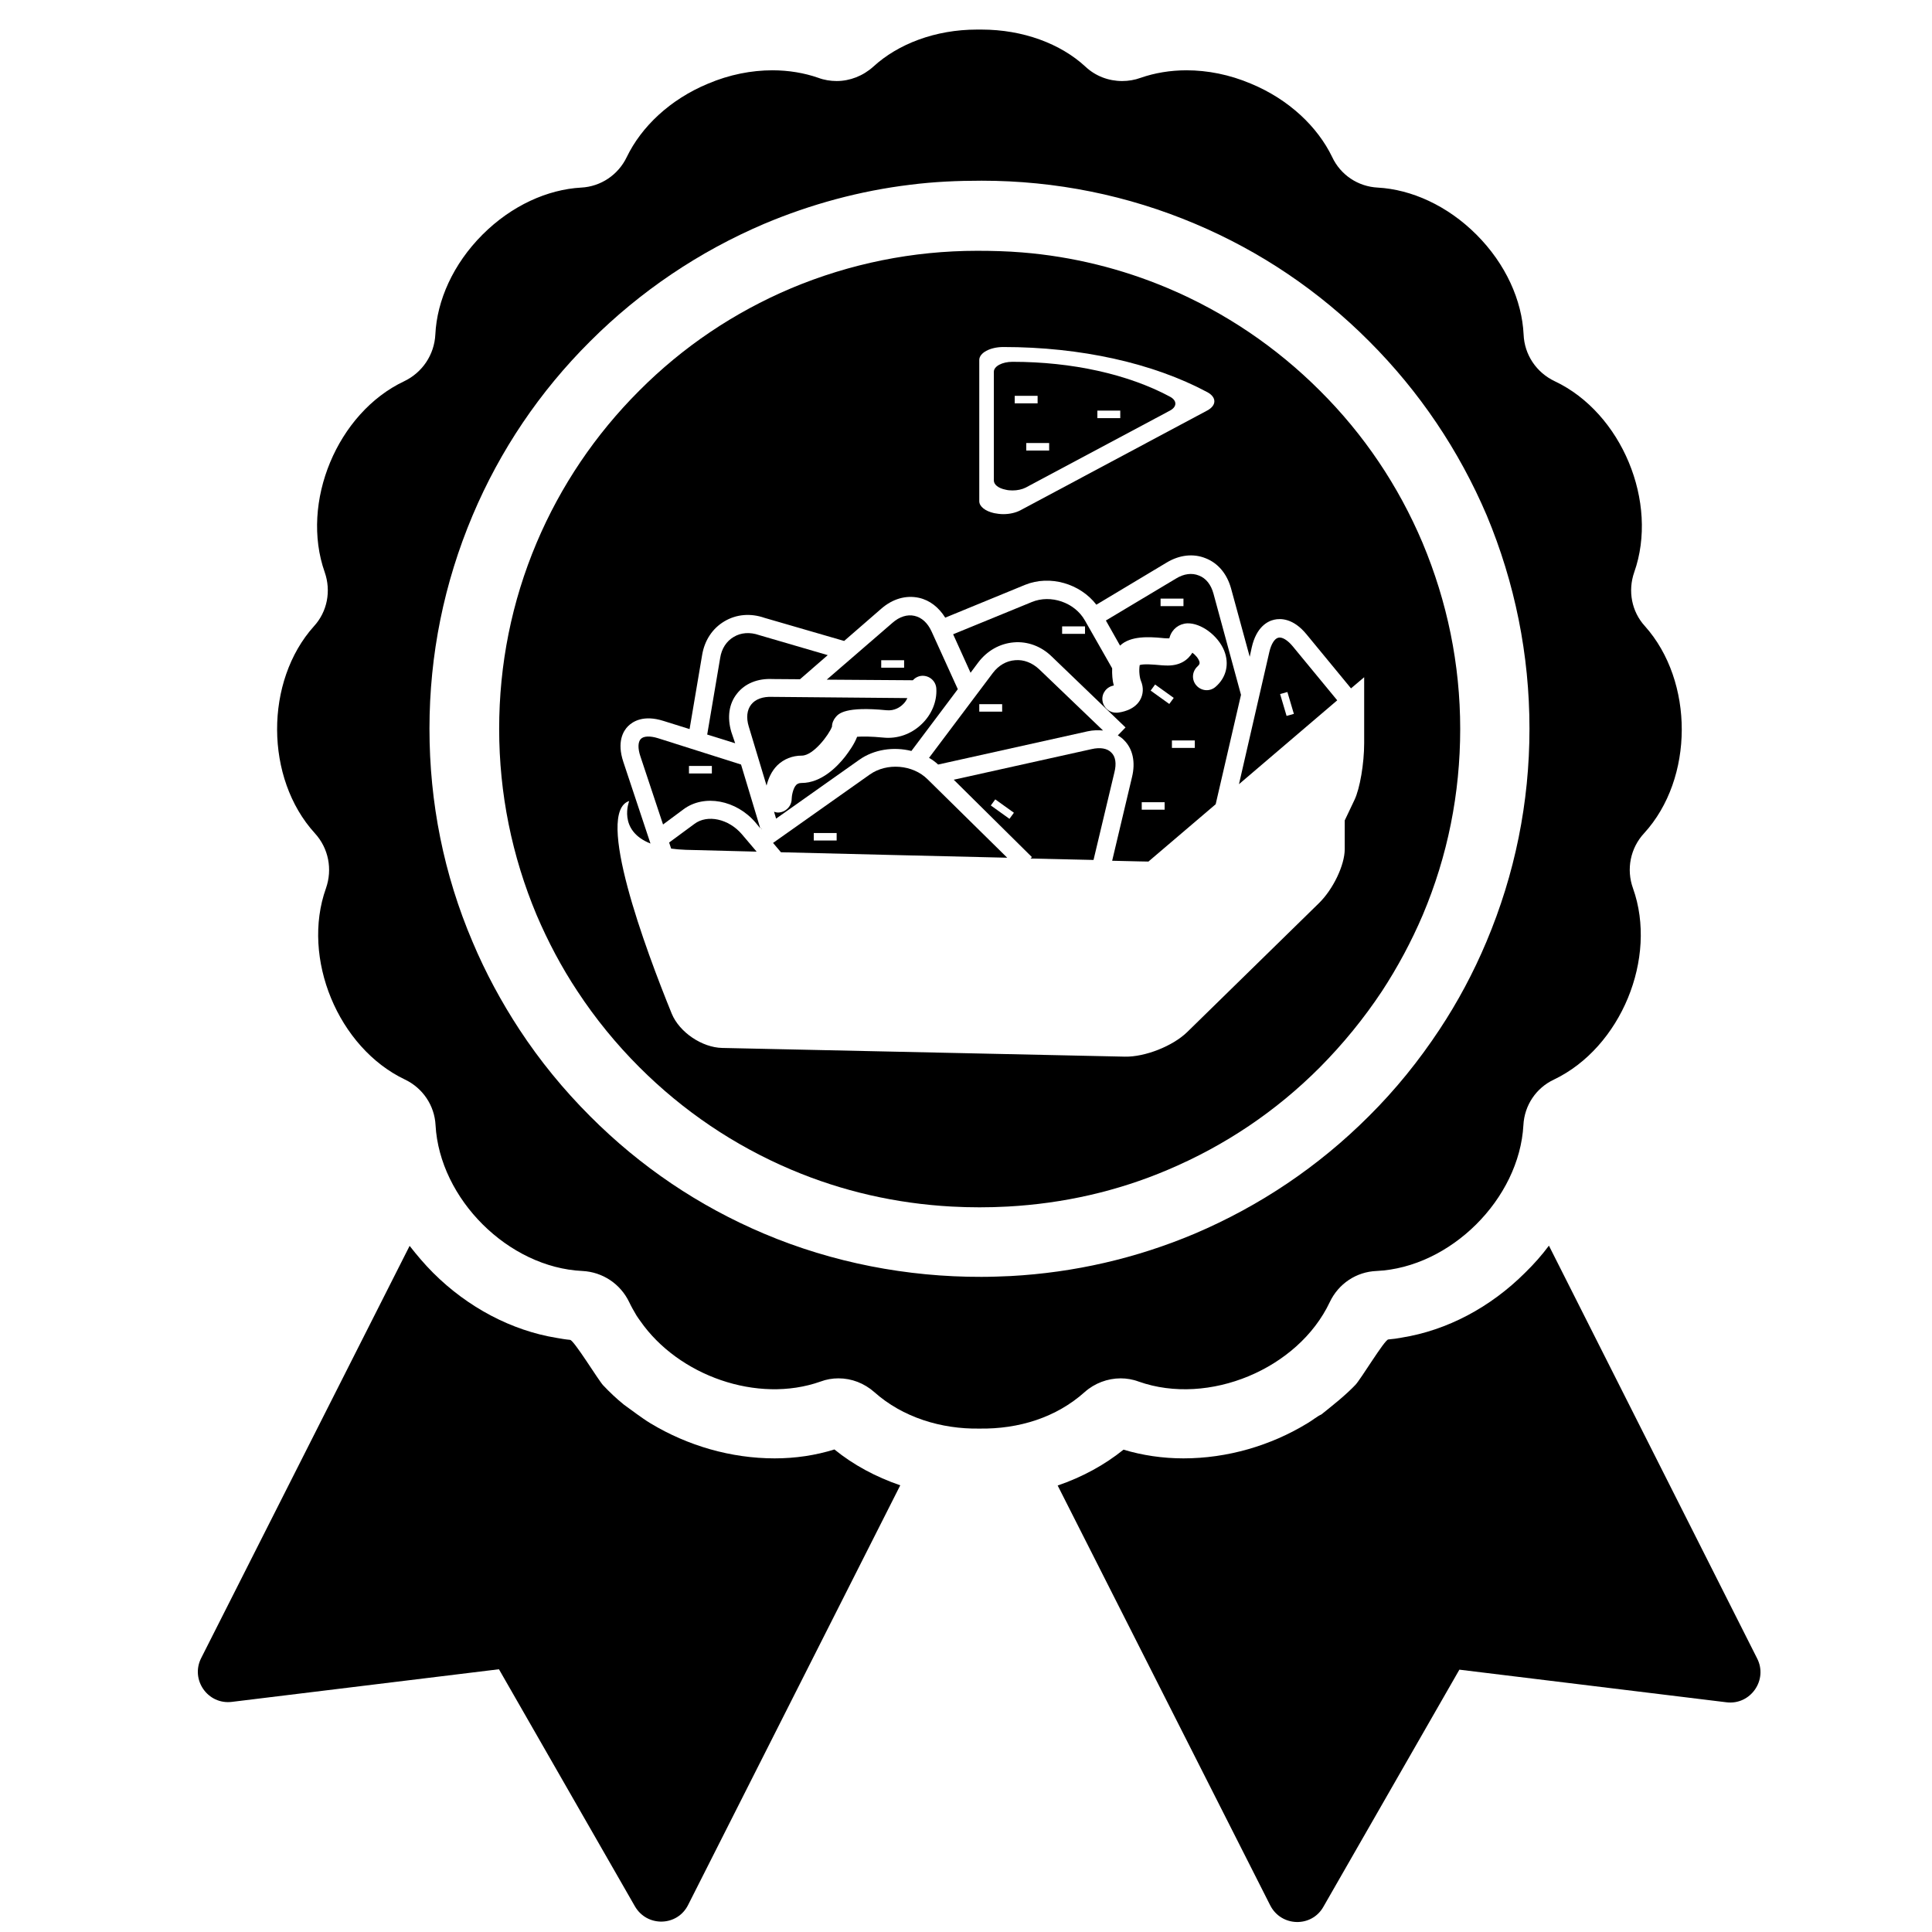 <?xml version="1.0" encoding="utf-8"?>
<!-- Generator: Adobe Illustrator 19.0.0, SVG Export Plug-In . SVG Version: 6.00 Build 0)  -->
<svg version="1.1" id="Capa_1" xmlns="http://www.w3.org/2000/svg" xmlns:xlink="http://www.w3.org/1999/xlink" x="0px" y="0px"
	 viewBox="171 -80.7 953.7 953.7" style="enable-background:new 171 -80.7 953.7 953.7;" xml:space="preserve">
<g>
	<path d="M553.4,639.2c-21.5,0-42.9-6.2-61.3-17.3c-4.6-2.8-9-6.3-13.1-9.2c-3.6-2.9-7.1-6.2-10.3-9.6c-2.4-2.6-14.4-22.3-16.3-22.4
		c-2.3-0.2-4.5-0.6-6.8-1c-22-3.6-43.7-15-60.8-32.1c-4.2-4.2-8-8.7-11.6-13.3L270.3,737.8c-5.4,10.7,3.3,23.1,15.2,21.6l131.8-16.1
		l67.1,117c6,10.4,21,10,26.3-0.7l104.7-207.1c-12-4.1-23.2-10.1-32.5-17.7C573.6,637.7,563.7,639.2,553.4,639.2z"/>
	<path d="M935.6,534.2c-3.5,4.7-7.4,9.1-11.7,13.3c-17.1,17.1-38.5,28.5-61,32.1c-2,0.4-4.3,0.7-6.6,0.9
		c-1.9,0.2-13.7,19.9-16.3,22.5c-5.1,5.3-10.6,9.6-16.7,14.5c-2.2,1-4.4,2.9-6.8,4.3c-18.3,11.2-39.8,17.4-61.3,17.4
		c-10.3,0-20.3-1.5-29.6-4.3c-9.4,7.6-20.5,13.6-32.5,17.7L798,859.8c5.4,10.7,20.5,11.1,26.3,0.7l67.1-117l131.8,16.1
		c11.9,1.5,20.6-11,15.2-21.6L935.6,534.2z"/>
	<path d="M724.2,599.7c2.9,0,6,0.5,8.9,1.6c34.5,12.2,78.7-6.2,94.3-39.2c4.3-9.1,13.1-15,23.1-15.4c36.5-1.7,70.5-35.6,72.5-72
		c0.5-9.8,6.3-18.4,15.1-22.5c33-15.8,51.3-60,39-94.4c-3.4-9.4-1.3-19.9,5.5-27.2c24.7-27,24.7-75,0.4-102.2
		c-6.6-7.2-8.5-17.4-5.3-26.6c12.2-34.5-6.2-78.7-39.2-94.3c-9.1-4.3-15-13.1-15.4-23.1c-0.8-16.7-8.7-34.7-23.3-49.3
		c-14.4-14.4-32.2-22.3-48.7-23.2c-9.8-0.5-18.4-6.3-22.5-15.1c-7.2-14.9-21.3-28.4-40.1-36.2C777.9-43.9,767-46,756.7-46
		c-8,0-15.7,1.3-22.6,3.7c-3,1.1-6.1,1.6-9.2,1.6c-6.6,0-13.1-2.4-18.1-7.1c-12.2-11.3-30.8-18.3-51.3-18.3c-0.7,0-1.5,0-2.2,0
		c-20.6,0-39,7.1-51.2,18.3c-5.1,4.6-11.6,7.1-18.1,7.1c-3,0-6.2-0.5-9.1-1.6c-6.9-2.4-14.6-3.7-22.6-3.7c-10.3,0-21.2,2.1-31.8,6.6
		c-18.8,7.8-32.9,21.3-40.1,36.2c-4.2,8.8-12.8,14.6-22.5,15.1c-16.5,0.9-34.3,8.8-48.7,23.2c-14.6,14.6-22.5,32.6-23.3,49.3
		c-0.5,10-6.4,18.8-15.4,23.1c-33,15.6-51.4,59.8-39.2,94.3c3.2,9.2,1.3,19.4-5.3,26.6c-24.4,27.1-24.3,75.1,0.4,102.2
		c6.8,7.4,8.8,17.8,5.5,27.2c-12.3,34.4,6,78.7,39,94.4c8.8,4.2,14.6,12.8,15.1,22.5c2,36.4,35.9,70.3,72.5,72
		c10,0.5,18.8,6.4,23.1,15.4c1.1,2.3,2.3,4.4,3.6,6.6c0.6,0.9,1.2,1.8,1.8,2.6c18.8,27.1,57.9,41,89,30c2.9-1.1,5.9-1.6,8.9-1.6
		c6.5,0,12.7,2.4,17.7,6.8c14,12.5,33.1,18.3,51.8,18c19.6,0.3,38-5.5,52-18C711.3,602.1,717.8,599.7,724.2,599.7z M655.5,549.6
		c-36.7,0.1-73.5-7-107.3-21.3c-32.2-13.6-61.1-33.1-85.9-58c-13.1-13.1-24.8-27.4-34.9-42.8c-8.9-13.6-16.7-28-23.1-43.2
		C390.1,351,383,315.6,383,279c0-36.5,7.2-71.9,21.3-105.3c13.6-32.2,33.1-61.1,58-85.9c24.8-24.8,53.8-44.3,85.9-58
		c23-9.7,47.3-16.3,72.1-19.3c11.8-1.5,23.4-2,35.3-2c36.5,0,72.1,7.2,105.4,21.3c32.2,13.6,61.1,33.1,85.9,58
		c24.8,24.8,44.3,53.8,58,85.9C918.8,207,926,242.5,926,279s-7.2,71.9-21.3,105.3c-6.4,15.2-14.1,29.6-23.1,43.2
		c-10.1,15.3-21.7,29.7-34.9,42.8c-24.8,24.8-53.8,44.3-86,58c-28.9,12.2-59.5,19.2-90.8,20.9C665.2,549.4,660.4,549.6,655.5,549.6z
		"/>
</g>
<g>
	<path d="M566.8,292.3c5.7,0,13.4-10.3,14.9-14.3c0-1.7,0.7-3.4,1.9-4.8c1.4-1.6,4.7-5.3,25-3.3c4,0.4,6.8-1.6,8.1-2.9
		c1-0.9,1.7-2,2.2-3.1l-66.7-0.6c-4.6-0.2-8.3,1.1-10.4,3.8c-2.1,2.7-2.5,6.5-1.2,10.8l8.8,29.2c0.8-3.2,2.3-7,5.3-10
		C557.9,294,562.1,292.3,566.8,292.3z"/>
	<path d="M707.9,280.3c2.7-0.6,5.2-0.6,7.6-0.4L684,249.7c-3.4-3.2-7.6-4.9-11.9-4.5c-4.3,0.3-8.2,2.6-11,6.3l-31.5,41.9
		c1.6,0.9,3.1,2,4.5,3.3L707.9,280.3z M654.4,266.9h11.3v3.7h-11.3V266.9z"/>
	<path d="M719.6,290.8c-2-2.1-5.5-2.7-9.8-1.7l-68,15.1l38.6,38.2l-0.7,0.7c11.7,0.3,22.2,0.5,31.1,0.7l10.3-43.2
		C722.2,296.3,721.7,292.8,719.6,290.8z M669.3,323.5l-9.2-6.6l2.2-3l9.2,6.6L669.3,323.5z"/>
	<polygon points="546.8,328.6 547.2,328.3 546.7,328.5 	"/>
	<path d="M532,280.6c-2.1-7.2-1.2-13.9,2.8-18.9c3.9-5,10.2-7.6,17.7-7.2l13.4,0.1l13.7-11.9l-33.9-9.9c-4.6-1.6-9-1.2-12.5,0.9
		c-3.6,2.1-6,5.8-6.7,10.4l-6.4,37.8l13.8,4.3L532,280.6z"/>
	<path d="M513.8,326l-12.5,9.2l1,3c2.2,0.3,4.6,0.5,7.2,0.6c7,0.2,19.4,0.5,35,0.9l-7.3-8.6C530.7,323.5,520.2,321.2,513.8,326z"/>
	<path d="M495.8,283.7c-3.9-1.2-7.1-1.1-8.5,0.4s-1.5,4.6-0.2,8.5l11.2,33.7l10.1-7.5c10.2-7.6,26.1-4.6,35.6,6.6l2.3,2.8l-9.5-31.5
		L495.8,283.7z M522.4,301.1h-11.3v-3.7h11.3V301.1z"/>
	<path d="M600.4,301.6l-47.8,33.8l3.9,4.6c33.1,0.8,75.9,1.9,111.7,2.7L628.9,304C621.6,296.7,608.8,295.7,600.4,301.6z M584,334.2
		h-11.3v-3.7H584V334.2z"/>
	<path d="M802,234.1c-1.8,0.4-3.5,3.1-4.4,7l-15,65.3l48.5-41.4l-22-26.7C806.6,235.3,803.9,233.6,802,234.1z M806.1,272.7
		l-3.2-10.8l3.6-1l3.2,10.8L806.1,272.7z"/>
	<path d="M667.3,161c1.1,0.3,2.3,0.4,3.5,0.4c2.4,0,4.7-0.5,6.5-1.4l71.2-38c3.6-1.9,3.6-5,0-6.9c-20.7-11.1-48.3-17.2-77.7-17.2
		c-5.1,0-9.2,2.2-9.2,4.9v53.7C661.6,158.5,663.8,160.3,667.3,161z M712.7,122H724v3.7h-11.3V122z M688.9,141.7h-11.3v-3.7h11.3
		V141.7z M671.9,114.7h11.3v3.7h-11.3V114.7z"/>
	<path d="M873.2,187.2c-11.9-28.1-28.9-53.4-50.6-75c-21.6-21.6-46.9-38.7-75-50.6c-22.9-9.7-47.3-15.7-72.1-17.7
		c-7.3-0.6-14.8-0.8-22.1-0.8c-31.8,0-62.8,6.3-91.9,18.5c-28.1,11.9-53.4,28.9-75,50.6c-21.6,21.6-38.7,46.9-50.6,75
		c-12.3,29.1-18.5,60-18.5,91.9s6.3,62.8,18.5,91.9c5.6,13.1,12.3,25.8,20.2,37.7c8.8,13.4,19.1,26,30.5,37.4
		c21.6,21.6,46.9,38.7,75,50.6c25.2,10.7,51.8,16.7,79.1,18.2c9.2,0.5,18.5,0.5,27.7,0c27.4-1.5,54.1-7.5,79.2-18.2
		c28.1-11.9,53.4-28.9,75-50.6c11.4-11.5,21.6-24,30.5-37.4c7.8-11.9,14.6-24.6,20.2-37.7c12.3-29.1,18.5-60,18.5-91.9
		S885.4,216.3,873.2,187.2z M654.4,97c0-3.5,5.3-6.4,11.9-6.4c38.1,0,73.8,7.9,100.7,22.3c4.6,2.5,4.6,6.5,0,9l-92.3,49.3
		c-2.3,1.2-5.3,1.9-8.4,1.9c-1.5,0-3.1-0.2-4.6-0.5c-4.4-1-7.3-3.3-7.3-5.9V97z M844.4,286.2c0,9.9-2.1,22.4-4.8,28l-4.8,10.1
		c0,0,0,6.4,0,14.2c0,7.8-5.7,19.8-12.8,26.7L757,428.8c-7.1,6.9-20.8,12.3-30.7,12.1l-198.8-4.3c-9.9-0.2-21.1-7.7-24.9-16.9
		c-13-31.9-38.1-99.5-21-105c0,0-5.9,14.5,10.5,21l-13.4-40.3c-3.3-9.9,0-15.3,2.3-17.6c2.3-2.3,7.6-5.8,17.6-2.6l12.8,4l6.2-36.6
		c1.2-7.2,5.1-13.1,11-16.6c5.9-3.5,12.9-4.1,19.8-1.7l39.3,11.4l18.3-15.9c5.6-4.9,12.2-6.8,18.6-5.4c5.4,1.2,9.8,4.7,13,9.8
		L677,208c12.3-5,27.2-0.6,35.2,9.8l34.7-20.8c6.3-3.8,13.2-4.6,19.3-2.1c6.1,2.4,10.5,7.7,12.5,14.9l9.2,33.7l1-4.6
		c2.3-10.2,7.9-13,11.1-13.7c3.1-0.7,9.4-0.8,16,7.3l21.9,26.6l6.5-5.5V286.2z"/>
	<path d="M770,212.3c-1.2-4.4-3.7-7.6-7.2-8.9c-3.4-1.4-7.4-0.9-11.3,1.5l-34.6,20.7l7,12.4c5.2-5,14.7-4.3,20.4-3.8
		c1,0.1,1.8,0.2,2.6,0.2c0.6,0,1.1,0,1.3,0c0-0.1,0.1-0.3,0.2-0.6c1.2-4,4.6-6.6,8.7-6.8c6.7-0.2,15.1,5.9,18.2,13.5
		c2.6,6.5,1.1,13.2-4.2,17.8c-2.8,2.5-7,2.2-9.5-0.6c-2.5-2.8-2.2-7,0.6-9.5c1.1-1,1-1.5,0.9-2.2c-0.5-1.7-2-3.4-3.5-4.5
		c-2.1,3.4-6,6.7-13.4,6.3c-0.9,0-1.9-0.1-3-0.2c-2.3-0.2-7.5-0.7-9.6,0c-0.5,2.9,0,6.4,0.6,7.8c1.4,3.3,1.2,6.7-0.5,9.6
		c-3,5-9.3,5.9-11.1,6.1c-0.2,0-0.4,0-0.7,0c-3.4,0-6.3-2.6-6.7-6.1c-0.4-3.5,2.1-6.7,5.6-7.3c-0.7-2.6-0.9-5.6-0.8-8.5l-13.5-23.7
		c-5-8.8-16.8-12.9-26.2-9l-38.8,15.9l8.6,19l3.8-5.1c4.4-5.8,10.6-9.3,17.5-9.9c6.8-0.6,13.6,1.9,18.8,7l36.4,35l-3.8,3.9
		c1.1,0.7,2.2,1.4,3.1,2.4c4.3,4.3,5.7,10.8,3.9,18.2l-9.8,41.3c11.2,0.3,17.9,0.4,17.9,0.4l33.2-28.3l12.5-54L770,212.3z
		 M755.2,218.5h-11.3v-3.7h11.3V218.5z M706.6,232.2h-11.3v-3.7h11.3V232.2z M745.9,319h-11.3v-3.7h11.3V319z M739,260.2l2.2-3
		l9.2,6.6l-2.2,3L739,260.2z M760.8,288.5h-11.3v-3.7h11.3V288.5z"/>
	<path d="M621.6,255.1c1.1-1.2,2.7-2.1,4.5-2.2c3.7-0.2,6.9,2.6,7.1,6.3c0.4,6.3-2.3,12.9-7.3,17.6c-5.1,4.9-11.9,7.3-18.8,6.6
		c-6.2-0.6-10.5-0.6-13-0.4c-1.4,3.7-4.1,7.4-6,9.9c-3.8,4.8-11.6,12.9-21.4,12.9c-1.5,0-2.1,0.5-2.6,0.9c-1.7,1.7-2.3,5.7-2.3,6.9
		c0,3.7-3,6.7-6.7,6.8c0,0,0,0,0,0c-0.7,0-1.4-0.2-2-0.4l1,3.4l41-29c7.3-5.2,17-6.6,25.8-4.4l22.9-30.5l-13-28.6
		c-1.9-4.1-4.8-6.8-8.4-7.6c-3.5-0.8-7.4,0.4-10.8,3.4l-32.5,28.1L621.6,255.1z M617.3,245.2v3.7H606v-3.7H617.3z"/>
</g>
</svg>
